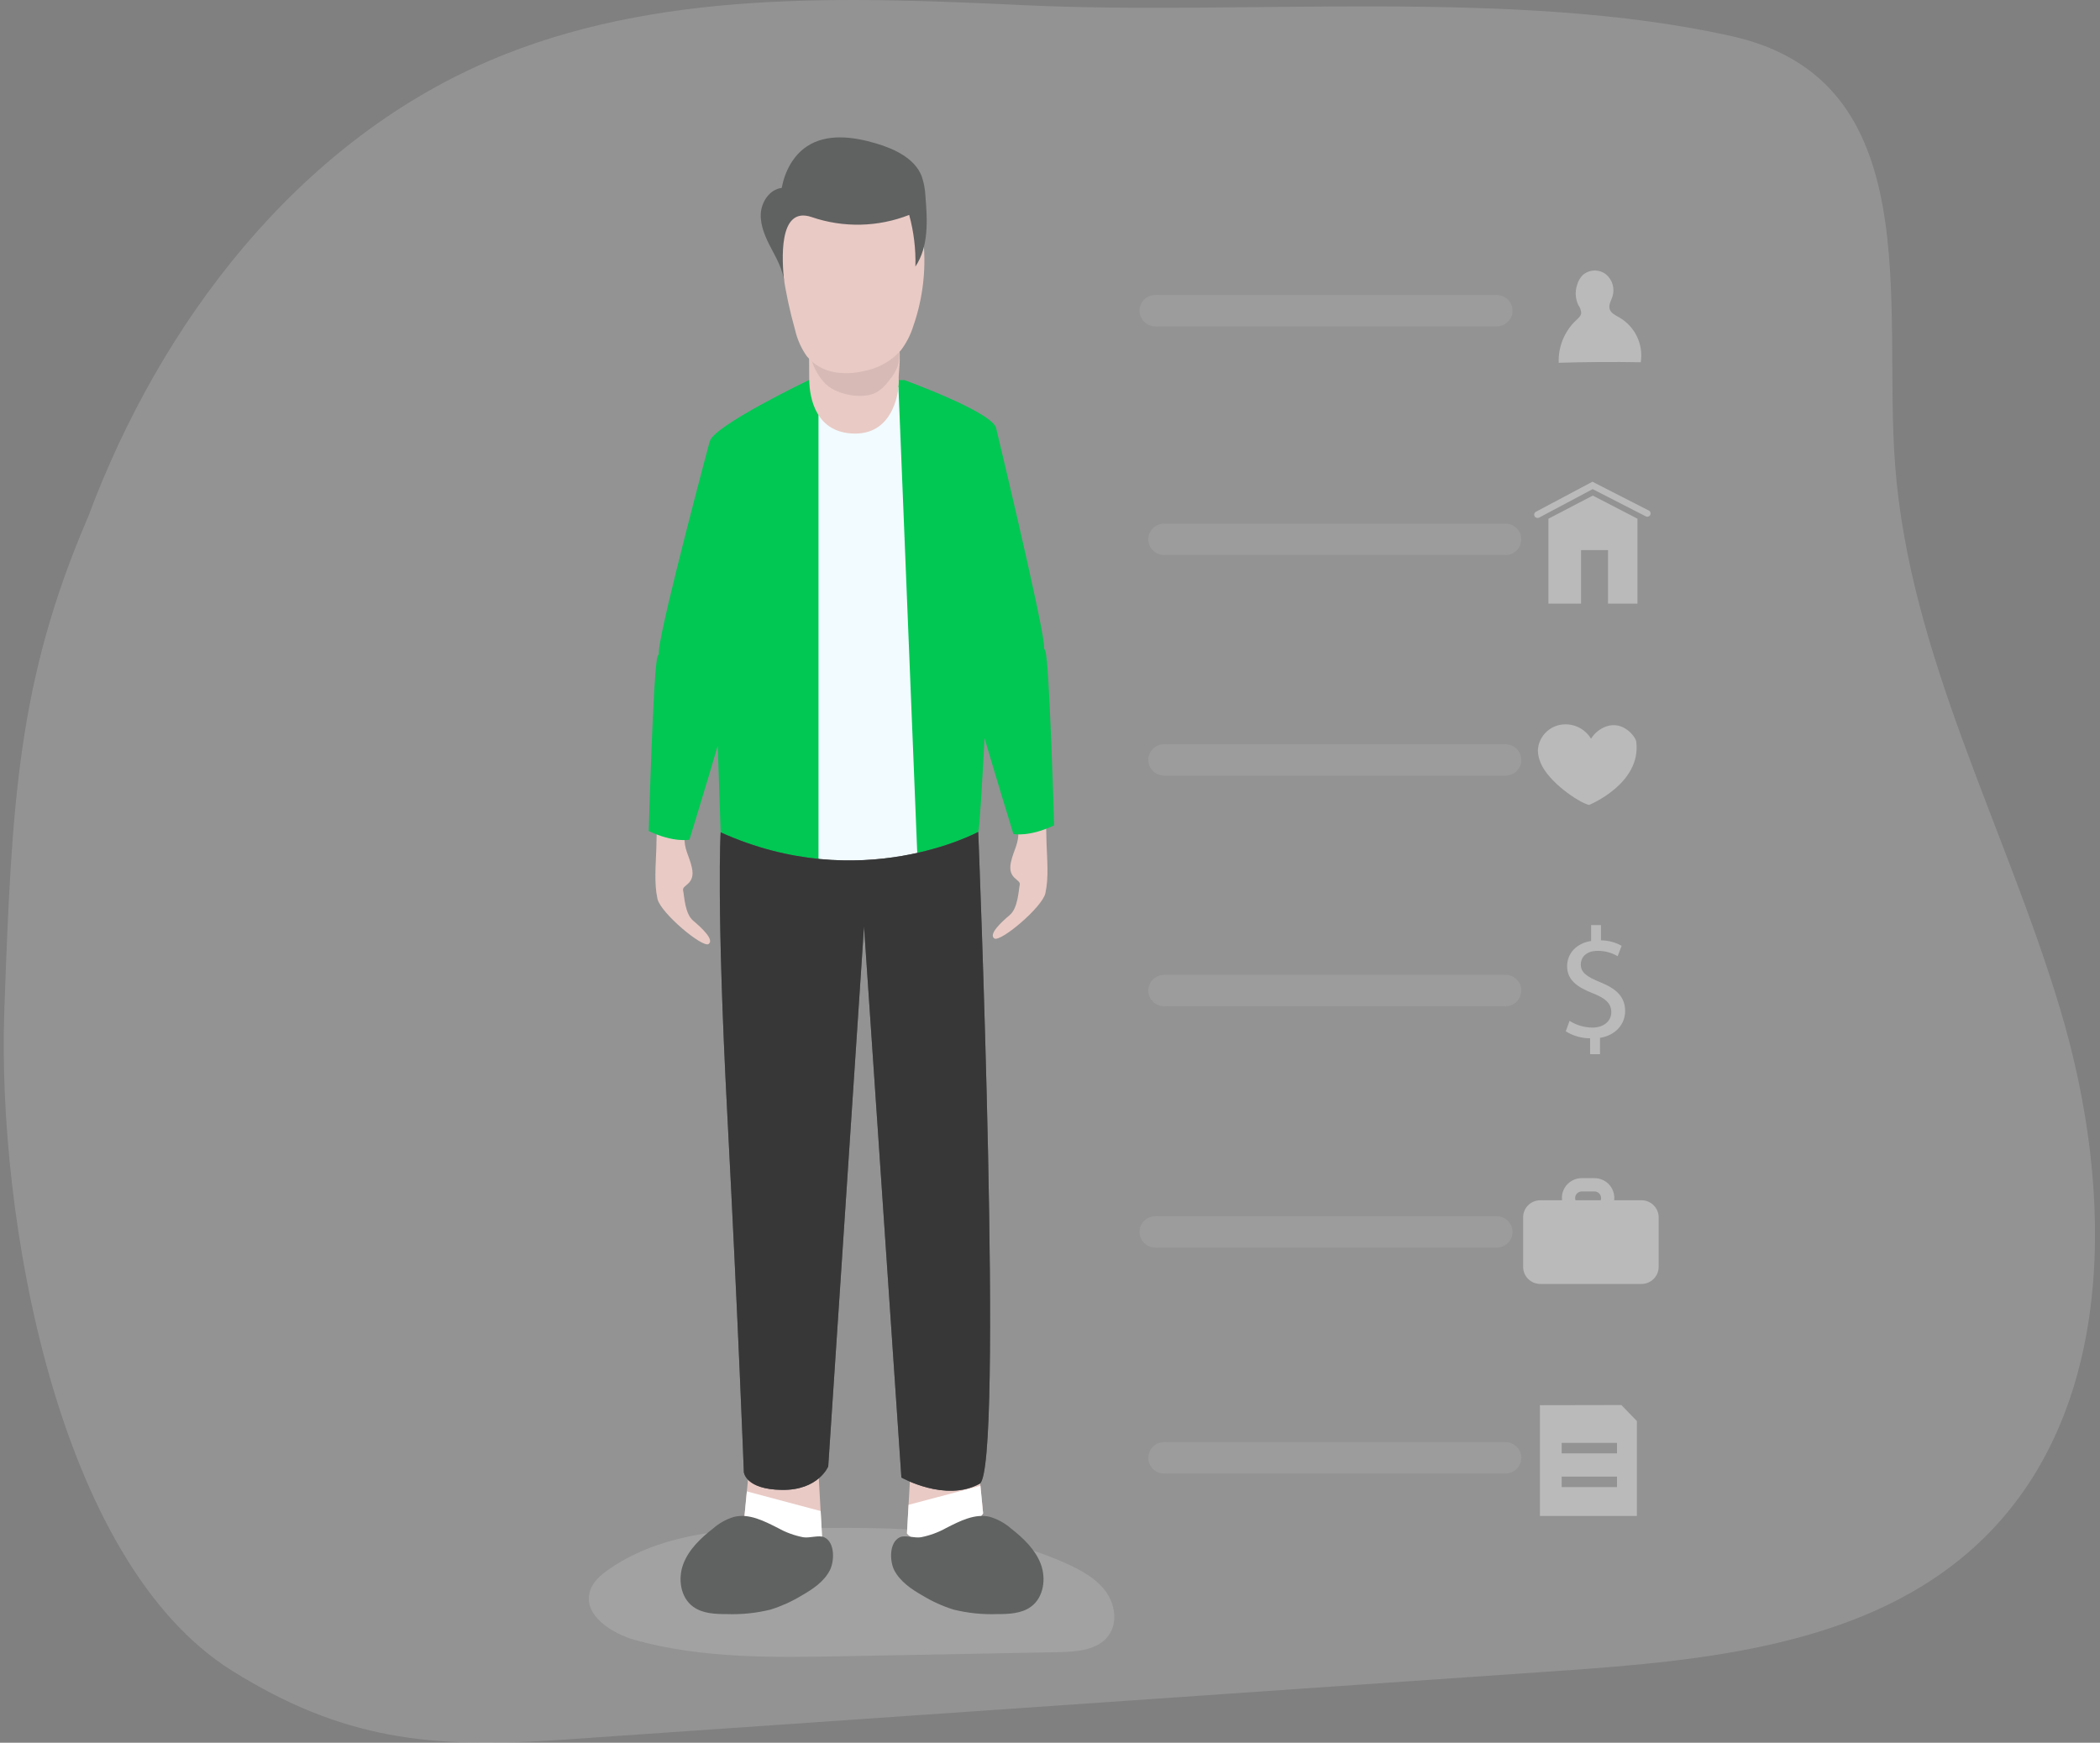<svg width="241" height="200" viewBox="0 0 241 200" fill="none" xmlns="http://www.w3.org/2000/svg">
<rect x="0" y="0" width="241" height="200" fill="#808080" stroke="none"/>
<g id="about_picture">
<path id="bg" opacity="0.24" d="M117.631 0.6C96.838 -0.373 75.196 -1.204 56.098 6.997C34.076 16.459 18.41 37.031 10.105 59.334C2.009 78.119 1.353 92.105 0.5 115.861C-0.365 139.471 6.468 179.157 26.656 191.751C39.314 199.643 49.425 200.703 64.347 199.67L178.948 191.751C195.986 190.573 214.477 188.795 226.927 177.221C242.99 162.296 242.706 136.776 236.447 115.861C230.19 94.946 219.137 75.154 217.489 53.39C216.056 34.884 221.397 9.23 198.746 4.152C173.876 -1.41 143.18 1.795 117.631 0.6Z" fill="#D3D3D3"/>
<g id="man">
<path id="Vector" opacity="0.24" d="M88.826 175.413C82.196 175.451 75.246 176.338 69.837 180.126C68.933 180.76 68.041 181.527 67.712 182.573C66.847 185.315 70.166 187.47 72.962 188.237C80.682 190.359 88.822 190.221 96.828 190.071L121.525 189.605C123.611 189.561 126.008 189.368 127.228 187.689C128.293 186.223 127.965 184.089 126.891 182.628C125.818 181.168 124.156 180.246 122.498 179.487C111.974 174.68 100.164 175.348 88.826 175.413Z" fill="#D3D3D3"/>
<path id="Vector_2" d="M112.281 168.107L112.823 173.678C112.823 173.678 110.659 176.903 107.854 177.105C105.05 177.307 104.085 175.974 104.085 175.974L104.543 167.777" fill="#E9CAC5"/>
<path id="Vector_3" d="M104.085 175.983L104.271 172.696L112.515 170.507L112.823 173.685C112.823 173.685 110.659 176.912 107.854 177.114C105.05 177.315 104.085 175.983 104.085 175.983Z" fill="white"/>
<path id="Vector_4" d="M85.949 168.698L85.395 174.419C85.395 174.419 87.606 177.735 90.497 177.945C93.388 178.155 94.366 176.784 94.366 176.784L93.894 168.365" fill="#E9CAC5"/>
<path id="Vector_5" d="M94.366 176.784L94.18 173.411L85.711 171.154L85.395 174.419C85.395 174.419 87.606 177.735 90.497 177.945C93.388 178.155 94.366 176.784 94.366 176.784Z" fill="white"/>
<path id="Vector_13" d="M117.518 88.664C117.632 88.538 117.78 88.446 117.944 88.4C118.109 88.353 118.284 88.354 118.448 88.403C118.613 88.493 118.758 88.615 118.873 88.762C118.988 88.91 119.072 89.079 119.119 89.26C120.14 91.83 120.019 94.11 120.101 96.754C120.161 98.614 120.374 100.675 119.971 102.508C119.616 104.128 114.778 108.182 114.103 107.697C113.428 107.214 114.904 105.833 115.869 105.024C116.834 104.214 116.886 102.187 117.029 101.54C117.172 100.893 115.592 100.889 116.016 98.948C116.332 97.508 116.963 96.805 116.856 95.301C116.726 93.519 116.785 91.728 117.033 89.958C117.062 89.555 117.187 89.165 117.397 88.818C117.433 88.764 117.473 88.712 117.518 88.664Z" fill="#E9CAC5"/>
<path id="Vector_16" d="M77.904 89.307C77.79 89.18 77.642 89.089 77.477 89.043C77.312 88.996 77.138 88.997 76.974 89.045C76.808 89.134 76.663 89.256 76.548 89.403C76.433 89.551 76.351 89.721 76.307 89.902C75.281 92.473 75.407 94.749 75.32 97.392C75.264 99.252 75.052 101.318 75.45 103.151C75.805 104.771 80.643 108.82 81.323 108.336C82.002 107.852 80.518 106.472 79.553 105.662C78.588 104.852 78.536 102.826 78.393 102.179C78.25 101.532 79.83 101.532 79.406 99.586C79.09 98.151 78.462 97.444 78.566 95.94C78.695 94.159 78.636 92.369 78.389 90.601C78.361 90.198 78.238 89.808 78.029 89.461C77.993 89.406 77.951 89.354 77.904 89.307Z" fill="#E9CAC5"/>
<path id="Vector_6" d="M92.868 43.599C92.868 43.599 81.816 48.888 81.453 50.668L81.451 50.645C81.451 50.645 76.016 70.958 75.627 74.548C75.61 74.705 75.611 74.883 75.608 75.057C75.553 75.151 75.499 75.246 75.454 75.368C74.983 76.666 74.45 95.369 74.45 95.369C77.302 96.736 79.121 96.365 79.121 96.365C79.121 96.365 81.208 89.566 82.37 85.575C82.49 89.068 82.702 95.52 82.702 95.52C82.702 95.52 86.329 100.177 97.442 100.177C108.824 100.177 111.754 96.956 112.261 95.465C112.414 95.016 112.688 90.42 112.986 84.703C114.135 88.66 116.301 95.713 116.301 95.713C116.301 95.713 118.119 96.085 120.971 94.718C120.971 94.718 120.439 76.015 119.967 74.717C119.924 74.599 119.874 74.509 119.822 74.417C119.819 74.237 119.816 74.055 119.798 73.893C119.405 70.302 114.332 49.196 114.332 49.196C114.332 49.195 114.332 49.187 114.332 49.186C114.082 47.347 103.773 43.617 103.773 43.617L92.868 43.599Z" fill="#00C853"/>
<path id="Vector_7" d="M93.933 47.631V98.571C93.933 98.571 99.105 101.09 105.271 98.031L103.107 44.409L98.049 47.995L93.933 47.631Z" fill="#F2FBFF"/>
<path id="Vector_8" d="M92.903 36.91C92.903 36.91 92.821 40.767 92.868 43.599C92.903 45.707 93.63 49.757 98.161 49.757C102.692 49.757 103.224 44.615 103.142 43.599C103.081 42.879 103.436 41.405 103.142 39.108C102.843 36.649 93.154 35.201 92.903 36.91Z" fill="#E9CAC5"/>
<path id="Vector_9" d="M94.712 44.032C95.173 44.458 95.718 44.787 96.313 44.996C97.182 45.324 98.111 45.47 99.04 45.424C99.602 45.407 100.154 45.261 100.649 44.996C101.192 44.649 101.659 44.199 102.026 43.672C102.471 43.169 102.817 42.588 103.047 41.958C103.146 41.596 103.202 41.223 103.212 40.848C103.247 40.051 103.219 39.253 103.124 38.461C100.805 38.71 98.486 38.89 96.162 39.053C94.829 39.147 92.535 39.447 93.132 41.307C93.44 42.323 93.981 43.256 94.712 44.032Z" fill="#010101" fill-opacity="0.08"/>
<path id="Vector_10" d="M82.703 95.52C82.703 95.52 82.197 103.661 83.465 127.845C84.733 152.03 85.365 168.947 85.365 168.947C85.365 168.947 85.529 170.923 89.731 170.983C93.933 171.042 95.049 168.292 95.049 168.292L99.156 106.318L103.445 169.563C103.445 169.563 108.491 172.435 112.424 170.28C115.216 168.749 112.264 95.473 112.264 95.473C112.264 95.473 98.78 102.804 82.703 95.52Z" fill="#606161"/>
<path id="Vector_11" d="M82.703 95.52C82.703 95.52 82.197 103.661 83.465 127.845C84.733 152.03 85.365 168.947 85.365 168.947C85.365 168.947 85.529 170.923 89.731 170.983C93.933 171.042 95.049 168.292 95.049 168.292L99.156 106.318L103.445 169.563C103.445 169.563 108.491 172.435 112.424 170.28C115.216 168.749 112.264 95.473 112.264 95.473C112.264 95.473 98.78 102.804 82.703 95.52Z" fill="#373737"/>
<path id="Vector_18" d="M89.294 175.365C87.706 174.56 85.966 173.652 84.235 174.08C83.356 174.345 82.544 174.793 81.855 175.395C80.431 176.506 79.055 177.804 78.419 179.483C77.783 181.163 78.077 183.31 79.535 184.381C80.621 185.182 82.076 185.238 83.43 185.238C85.114 185.296 86.797 185.122 88.433 184.719C89.667 184.332 90.85 183.798 91.955 183.13C93.254 182.389 94.573 181.518 95.244 180.19C95.751 179.188 95.859 177.011 94.586 176.416C93.985 176.137 92.903 176.544 92.167 176.416C91.159 176.218 90.189 175.864 89.294 175.365Z" fill="#606161"/>
<path id="Vector_19" d="M108.568 175.365C110.152 174.56 111.892 173.652 113.623 174.08C114.503 174.345 115.314 174.793 116.003 175.395C117.427 176.506 118.803 177.804 119.439 179.483C120.075 181.163 119.781 183.31 118.327 184.381C117.241 185.182 115.782 185.238 114.432 185.238C112.748 185.296 111.064 185.122 109.43 184.719C108.195 184.332 107.012 183.798 105.907 183.13C104.609 182.389 103.31 181.518 102.618 180.19C102.112 179.188 102.003 177.011 103.276 176.416C103.878 176.137 104.959 176.544 105.695 176.416C106.703 176.218 107.673 175.864 108.568 175.365Z" fill="#606161"/>
<path id="Vector_20" d="M89.315 24.818C89.394 29.224 90.041 33.602 91.241 37.844C91.486 38.928 91.94 39.953 92.578 40.865C93.35 41.808 94.431 42.453 95.634 42.687C96.821 42.904 98.043 42.863 99.213 42.567C100.817 42.26 102.276 41.44 103.362 40.231C104 39.398 104.486 38.461 104.799 37.463C105.982 34.088 106.356 30.487 105.894 26.944C105.665 25.23 105.167 23.426 103.868 22.363C103.088 21.785 102.175 21.404 101.212 21.253C97.751 20.573 94.159 21.133 91.077 22.834C90.579 23.066 90.152 23.424 89.839 23.871C89.572 24.403 89.441 24.992 89.458 25.585" fill="#E9CAC5"/>
<path id="Vector_21" d="M89.99 32.364C89.852 30.98 89.155 29.725 88.51 28.508C87.866 27.291 87.251 25.937 87.307 24.566C87.364 23.194 88.316 21.729 89.709 21.566C90.06 19.694 91.007 17.855 92.6 16.801C94.885 15.28 97.914 15.679 100.554 16.463C102.687 17.097 104.972 18.177 105.773 20.216C106.025 20.956 106.171 21.728 106.205 22.509C106.431 25.277 106.6 28.276 105.054 30.59C105.11 28.591 104.869 26.594 104.34 24.664C100.76 26.07 96.79 26.159 93.15 24.913C89.259 23.58 89.752 29.96 89.99 32.364Z" fill="#606161"/>
</g>
<g id="item">
<path id="Vector_23" d="M178.88 41.632C182.018 41.538 185.156 41.518 188.293 41.572C188.452 40.57 188.303 39.543 187.864 38.626C187.427 37.709 186.718 36.944 185.834 36.431C185.402 36.182 184.865 35.946 184.727 35.462C184.588 34.978 184.883 34.536 185.033 34.082C185.19 33.625 185.203 33.132 185.072 32.667C184.941 32.203 184.671 31.788 184.298 31.477C183.913 31.183 183.435 31.031 182.948 31.048C182.461 31.066 181.996 31.25 181.632 31.571C181.335 31.877 181.12 32.251 181.004 32.66C180.738 33.426 180.781 34.264 181.126 34.999C181.324 35.268 181.442 35.588 181.463 35.92C181.429 36.276 181.117 36.529 180.854 36.778C180.198 37.403 179.683 38.159 179.343 38.996C179.003 39.833 178.845 40.731 178.88 41.632Z" fill="#BABABA"/>
<path id="Vector_24" opacity="0.24" d="M171.762 33.854H132.593C131.589 33.854 130.776 34.66 130.776 35.654V35.658C130.776 36.652 131.589 37.458 132.593 37.458H171.762C172.765 37.458 173.579 36.652 173.579 35.658V35.654C173.579 34.66 172.765 33.854 171.762 33.854Z" fill="#BABABA"/>
</g>
<g id="home">
<g id="Union">
<path id="path923" d="M176.207 59.359C176.272 59.41 176.353 59.439 176.437 59.441C176.507 59.445 176.578 59.43 176.64 59.398L182.777 56.133L188.874 59.257C188.918 59.279 188.967 59.293 189.016 59.298C189.065 59.302 189.116 59.297 189.163 59.282C189.21 59.267 189.254 59.243 189.293 59.212C189.331 59.18 189.362 59.142 189.385 59.098C189.408 59.054 189.422 59.007 189.426 58.958C189.43 58.909 189.425 58.859 189.41 58.812C189.395 58.766 189.372 58.722 189.34 58.684C189.308 58.646 189.268 58.615 189.225 58.592L182.751 55.284L176.259 58.734C176.187 58.774 176.128 58.837 176.095 58.913C176.061 58.989 176.054 59.074 176.074 59.155C176.094 59.235 176.141 59.307 176.207 59.359Z" fill="#BABABA"/>
<path id="path925" d="M187.917 69.275V59.527L182.794 56.874L177.701 59.527V69.275H181.444V63.13H184.538V69.275H187.917Z" fill="#BABABA"/>
</g>
<path id="Vector_25" opacity="0.24" d="M172.767 60.091H133.599C132.595 60.091 131.781 60.897 131.781 61.891V61.895C131.781 62.889 132.595 63.695 133.599 63.695H172.767C173.771 63.695 174.585 62.889 174.585 61.895V61.891C174.585 60.897 173.771 60.091 172.767 60.091Z" fill="#BABABA"/>
</g>
<g id="heart">
<path id="Vector_26" d="M182.361 92.379C181.132 92.074 177.71 89.731 176.813 87.567C176.614 87.111 176.504 86.623 176.489 86.127C176.518 85.438 176.776 84.777 177.223 84.248C177.67 83.719 178.28 83.351 178.96 83.2C179.655 83.053 180.38 83.126 181.031 83.409C181.68 83.692 182.226 84.171 182.587 84.777C182.99 84.132 183.599 83.637 184.317 83.372C186.274 82.677 187.701 84.537 187.78 85.111C188.394 89.94 182.361 92.379 182.361 92.379Z" fill="#BABABA"/>
<path id="Vector_27" opacity="0.24" d="M172.767 85.409H133.599C132.595 85.409 131.781 86.215 131.781 87.209V87.213C131.781 88.207 132.595 89.013 133.599 89.013H172.767C173.771 89.013 174.585 88.207 174.585 87.213V87.209C174.585 86.215 173.771 85.409 172.767 85.409Z" fill="#BABABA"/>
</g>
<g id="dollar">
<path id="Vector_28" d="M182.482 120.978V119.157C181.495 119.153 180.529 118.877 179.692 118.36L180.124 117.152C180.907 117.654 181.818 117.923 182.751 117.927C184.049 117.927 184.915 117.186 184.915 116.157C184.915 115.129 184.204 114.551 182.854 114.015C180.993 113.291 179.847 112.46 179.847 110.891C179.847 109.392 180.925 108.256 182.599 107.986V106.161H183.729V107.914C184.561 107.92 185.377 108.136 186.101 108.543L185.646 109.735C184.951 109.327 184.156 109.115 183.348 109.122C181.942 109.122 181.414 109.953 181.414 110.677C181.414 111.611 182.089 112.082 183.677 112.734C185.556 113.492 186.503 114.448 186.503 116.037C186.503 117.46 185.499 118.797 183.621 119.106V120.983L182.482 120.978Z" fill="#BABABA"/>
<path id="Vector_29" opacity="0.24" d="M172.767 111.878H133.599C132.595 111.878 131.781 112.684 131.781 113.678V113.682C131.781 114.676 132.595 115.481 133.599 115.481H172.767C173.771 115.481 174.585 114.676 174.585 113.682V113.678C174.585 112.684 173.771 111.878 172.767 111.878Z" fill="#BABABA"/>
</g>
<g id="job">
<path id="Union_2" fill-rule="evenodd" clip-rule="evenodd" d="M185.244 137.742C185.255 137.652 185.261 137.56 185.261 137.468C185.261 136.868 185.02 136.293 184.592 135.868C184.163 135.444 183.582 135.205 182.976 135.205H181.531C180.924 135.205 180.344 135.444 179.915 135.868C179.487 136.293 179.246 136.868 179.246 137.468C179.246 137.56 179.251 137.652 179.262 137.742H176.774C175.683 137.742 174.797 138.619 174.797 139.7V145.391C174.797 146.472 175.683 147.349 176.774 147.349H188.372C189.465 147.349 190.35 146.472 190.35 145.391V139.7C190.35 138.619 189.465 137.742 188.372 137.742H185.244ZM183.699 137.742C183.727 137.662 183.742 137.577 183.742 137.49C183.742 137.288 183.661 137.095 183.518 136.953C183.374 136.811 183.18 136.731 182.976 136.731H181.531C181.327 136.731 181.132 136.811 180.988 136.953C180.846 137.095 180.764 137.288 180.764 137.49C180.764 137.577 180.779 137.662 180.808 137.742H183.699Z" fill="#BABABA"/>
<path id="Vector_30" opacity="0.24" d="M171.762 139.576H132.593C131.589 139.576 130.776 140.382 130.776 141.376V141.38C130.776 142.374 131.589 143.179 132.593 143.179H171.762C172.765 143.179 173.579 142.374 173.579 141.38V141.376C173.579 140.382 172.765 139.576 171.762 139.576Z" fill="#BABABA"/>
</g>
<g id="doc">
<path id="Exclude" fill-rule="evenodd" clip-rule="evenodd" d="M187.853 173.979H176.723V161.262L186.071 161.245L187.853 163.083V173.979ZM185.569 169.459H179.22V170.658H185.569V169.459ZM179.22 165.589H185.569V166.789H179.22V165.589Z" fill="#BABABA"/>
<path id="Vector_31" opacity="0.24" d="M172.767 165.502H133.599C132.595 165.502 131.781 166.308 131.781 167.302V167.306C131.781 168.3 132.595 169.106 133.599 169.106H172.767C173.771 169.106 174.585 168.3 174.585 167.306V167.302C174.585 166.308 173.771 165.502 172.767 165.502Z" fill="#BABABA"/>
</g>
</g>
</svg>
